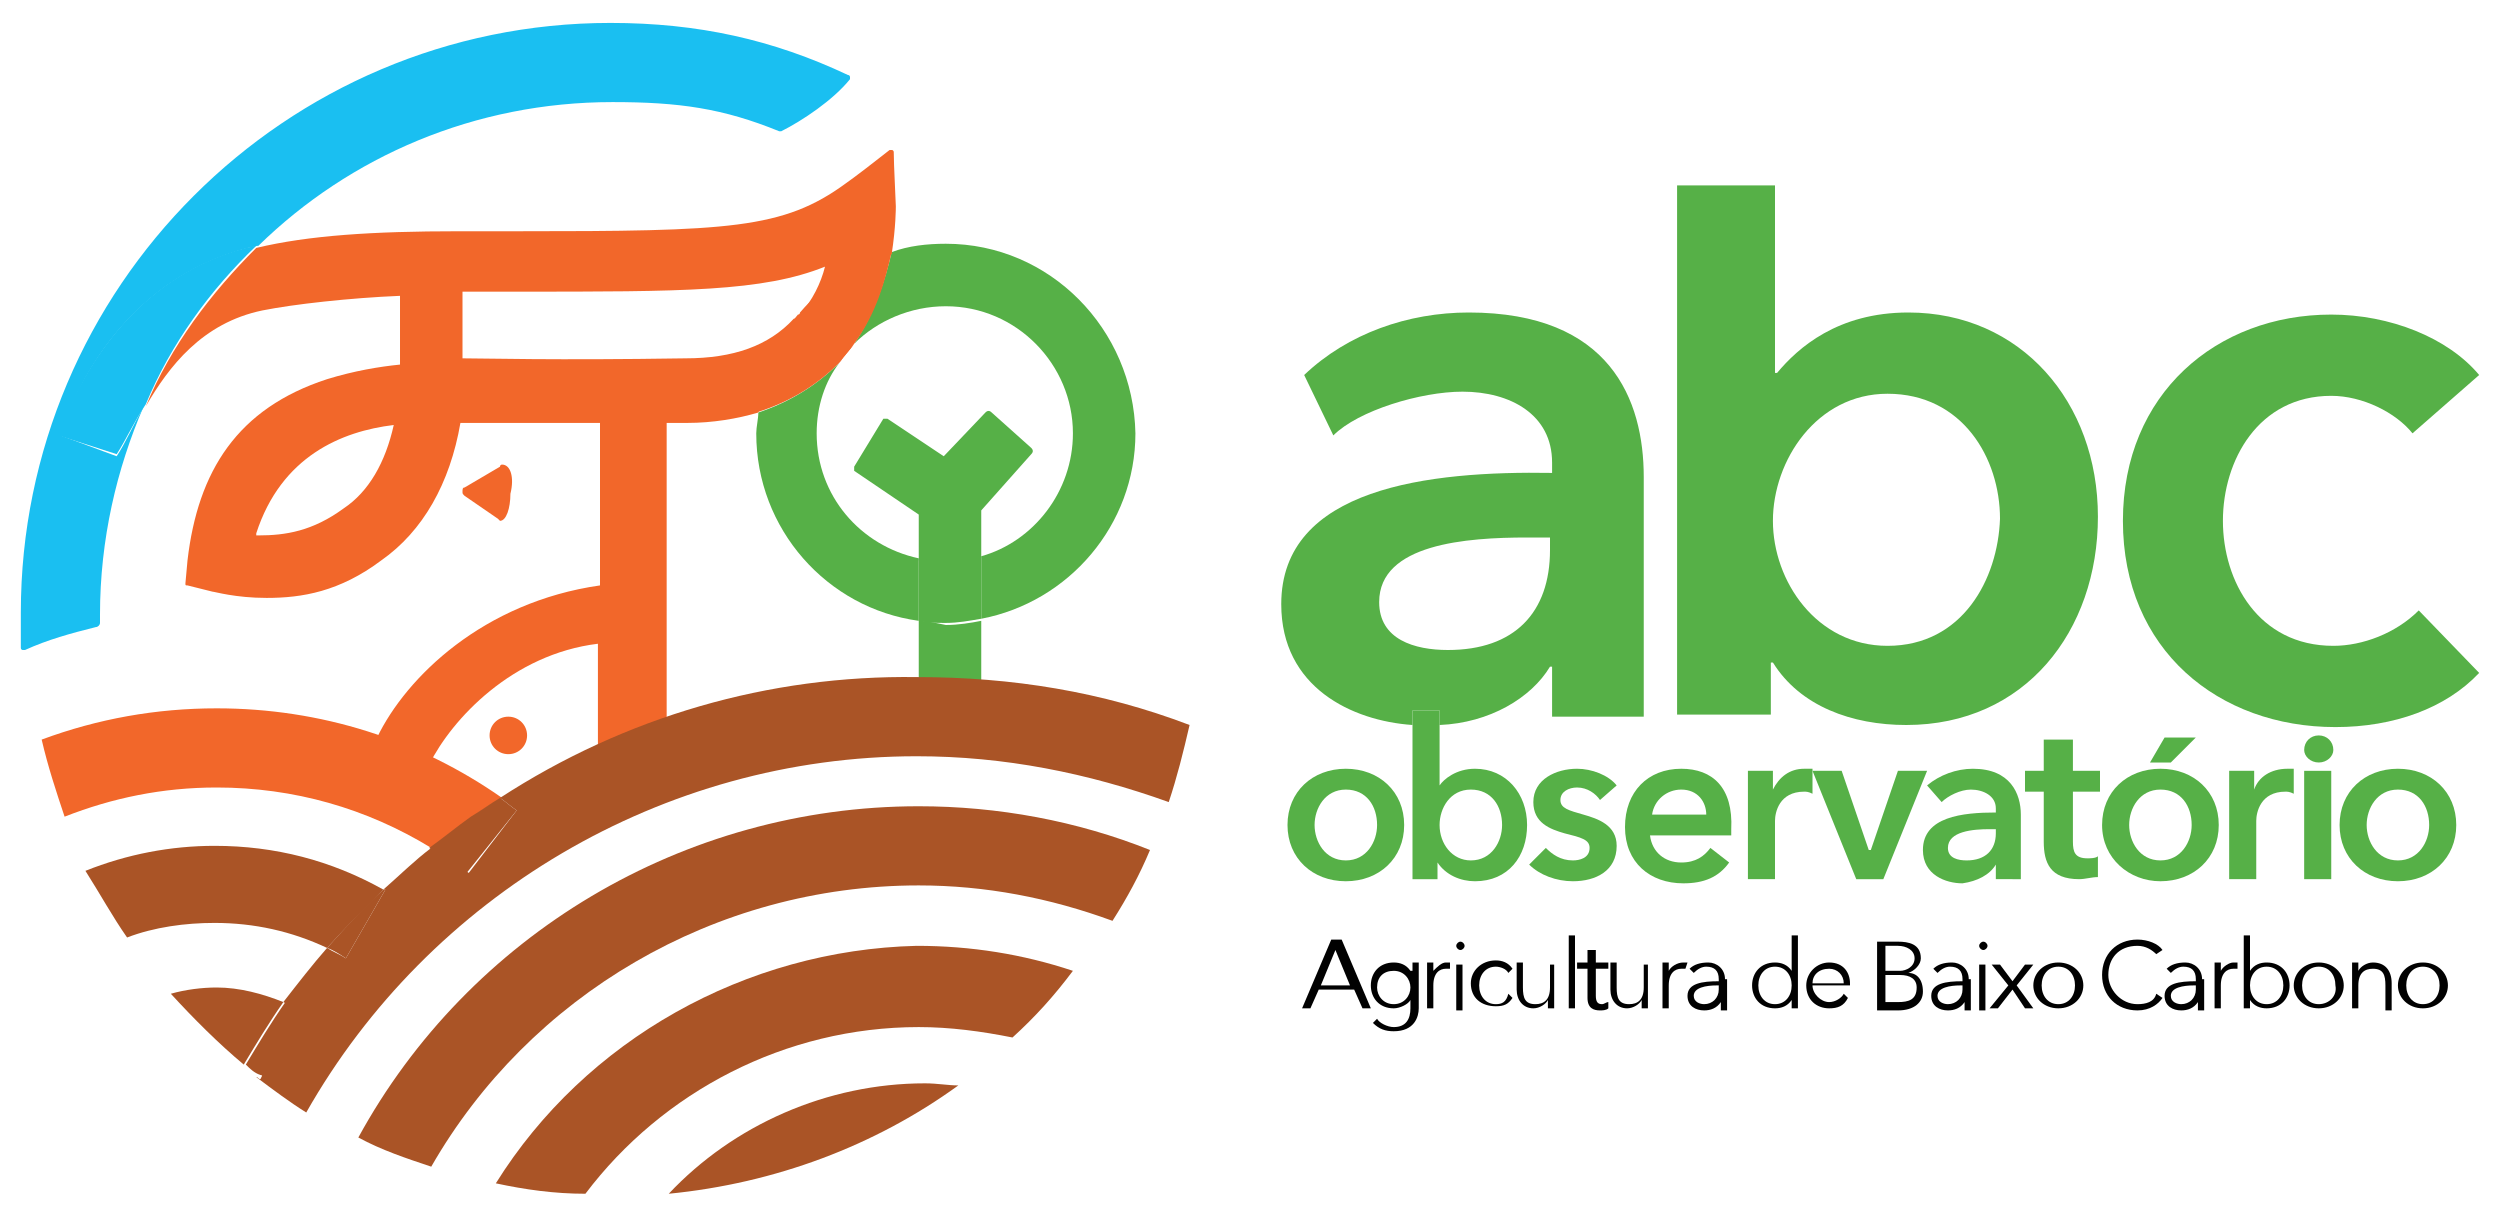 <?xml version="1.0" encoding="utf-8"?>
<!-- Generator: Adobe Illustrator 19.0.0, SVG Export Plug-In . SVG Version: 6.00 Build 0)  -->
<svg version="1.1" id="Layer_1" xmlns="http://www.w3.org/2000/svg" xmlns:xlink="http://www.w3.org/1999/xlink" x="0px" y="0px"
	 viewBox="0 0 120 58.5" style="enable-background:new 0 0 120 58.5;" xml:space="preserve">
<style type="text/css">
	.st0{fill:#56B047;}
	.st1{fill:#010101;}
	.st2{fill:#F2672A;}
	.st3{fill:#1ABFF1;}
	.st4{fill:#AA5426;}
</style>
<g id="XMLID_549_">
	<g id="XMLID_610_">
		<g id="XMLID_684_">
			<path id="XMLID_701_" class="st0" d="M74.4,26.4c0,3-1.7,4.8-4.9,4.8c-1.6,0-3.3-0.5-3.3-2.3c0-2.8,4.2-3.1,7.1-3.1h1.1V26.4z
				 M61.5,29c0,4,3.4,5.6,6.3,5.8v-0.7h1.3v0.7c2.4-0.1,4.4-1.3,5.3-2.8h0.1v2.4h4.4V22.9c0-3.7-1.6-7.9-8.4-7.9c-2.9,0-5.8,1-7.9,3
				l1.4,2.9c1.2-1.2,4.2-2.1,6.2-2.1c2.3,0,4.3,1.1,4.3,3.4v0.5C68.6,22.6,61.5,23.4,61.5,29"/>
			<path id="XMLID_698_" class="st0" d="M90.6,31c-3.4,0-5.5-3.1-5.5-6c0-2.9,2.1-6.1,5.5-6.1c3.6,0,5.4,3.1,5.4,6
				C95.9,27.8,94.2,31,90.6,31 M91.6,15c-3.4,0-5.3,1.7-6.3,2.9h-0.1v-9h-4.7v25.4H85v-2.5h0.1c1.3,2.1,3.8,3,6.4,3
				c5.7,0,9.2-4.5,9.2-10C100.7,19.3,97,15,91.6,15"/>
			<path id="XMLID_697_" class="st0" d="M112,31c-3.6,0-5.3-3.1-5.3-6c0-2.9,1.7-6,5.2-6c1.5,0,3.1,0.8,3.9,1.8l3.2-2.8
				c-1.5-1.8-4.3-2.9-7.1-2.9c-5.5,0-10,3.8-10,9.9c0,6.2,4.6,9.9,10.2,9.9c2.8,0,5.3-0.9,6.9-2.6l-2.9-3C115,30.4,113.4,31,112,31"
				/>
			<path id="XMLID_694_" class="st0" d="M64.6,37.9c1,0,1.5,0.8,1.5,1.7c0,0.8-0.5,1.7-1.5,1.7c-1,0-1.5-0.9-1.5-1.7
				C63.1,38.8,63.6,37.9,64.6,37.9 M64.6,42.3c1.6,0,2.8-1.1,2.8-2.7c0-1.6-1.2-2.7-2.8-2.7c-1.6,0-2.8,1.1-2.8,2.7
				C61.8,41.2,63,42.3,64.6,42.3"/>
			<path id="XMLID_691_" class="st0" d="M70.6,37.9c1,0,1.5,0.8,1.5,1.7c0,0.8-0.5,1.7-1.5,1.7c-0.9,0-1.5-0.8-1.5-1.7
				C69.1,38.8,69.6,37.9,70.6,37.9 M67.8,34.8v7.4H69v-0.8h0c0.4,0.6,1.1,0.9,1.8,0.9c1.6,0,2.5-1.2,2.5-2.7c0-1.5-1-2.7-2.5-2.7
				c-0.9,0-1.5,0.5-1.7,0.8h0v-2.9c-0.2,0-0.4,0-0.5,0C68.3,34.8,68.1,34.8,67.8,34.8"/>
			<path id="XMLID_690_" class="st0" d="M67.8,34.1v0.7c0.3,0,0.5,0,0.8,0c0.2,0,0.4,0,0.5,0v-0.7H67.8z"/>
			<path id="XMLID_689_" class="st0" d="M76,39.1c-0.7-0.2-1.1-0.3-1.1-0.7c0-0.4,0.4-0.6,0.8-0.6c0.5,0,0.9,0.3,1.1,0.6l0.8-0.7
				c-0.4-0.5-1.2-0.8-1.9-0.8c-1,0-2.1,0.5-2.1,1.6c0,1,0.8,1.3,1.5,1.5c0.8,0.2,1.2,0.3,1.2,0.7c0,0.5-0.5,0.6-0.8,0.6
				c-0.6,0-1-0.3-1.3-0.6l-0.8,0.8c0.5,0.5,1.3,0.8,2.1,0.8c1.1,0,2.1-0.5,2.1-1.7C77.6,39.6,76.7,39.3,76,39.1"/>
			<path id="XMLID_686_" class="st0" d="M79.3,39.1c0.1-0.7,0.7-1.2,1.4-1.2c0.8,0,1.2,0.6,1.2,1.2H79.3z M80.7,36.9
				c-1.6,0-2.7,1.1-2.7,2.8c0,1.7,1.2,2.7,2.8,2.7c1,0,1.7-0.3,2.2-1l-0.9-0.7c-0.3,0.4-0.7,0.7-1.4,0.7c-0.8,0-1.4-0.5-1.5-1.3h3.9
				c0-0.1,0-0.2,0-0.3C83.2,37.8,82.2,36.9,80.7,36.9"/>
			<path id="XMLID_685_" class="st0" d="M86.9,36.9c-0.1,0-0.2,0-0.3,0c-0.7,0-1.2,0.4-1.5,1h0V37h-1.2v5.2h1.3v-2.8
				c0-0.4,0.2-1.4,1.4-1.4c0.1,0,0.2,0,0.4,0.1V36.9z"/>
		</g>
		<polygon id="XMLID_683_" class="st0" points="92.5,37 91.1,37 89.8,40.8 89.7,40.8 88.4,37 87,37 89.1,42.2 90.4,42.2 		"/>
		<g id="XMLID_675_">
			<path id="XMLID_680_" class="st0" d="M94.4,41.3c-0.4,0-0.9-0.1-0.9-0.6c0-0.8,1.2-0.9,2-0.9h0.3V40
				C95.8,40.8,95.3,41.3,94.4,41.3 M95.8,41.5v0.7H97v-3.1c0-1-0.5-2.2-2.3-2.2c-0.8,0-1.6,0.3-2.2,0.8l0.7,0.8
				c0.3-0.3,0.9-0.6,1.4-0.6c0.6,0,1.2,0.3,1.2,0.9V39c-1.6,0-3.5,0.2-3.5,1.8c0,1.2,1.1,1.6,1.9,1.6C94.9,42.3,95.5,42,95.8,41.5
				L95.8,41.5z"/>
			<path id="XMLID_679_" class="st0" d="M99.4,35.5h-1.3V37h-0.9v1h0.9v2.4c0,1,0.3,1.8,1.7,1.8c0.3,0,0.6-0.1,0.9-0.1l0-1
				c-0.1,0.1-0.4,0.1-0.5,0.1c-0.6,0-0.7-0.3-0.7-0.8v-2.4h1.3v-1h-1.3V35.5z"/>
			<path id="XMLID_676_" class="st0" d="M103.7,37.9c1,0,1.5,0.8,1.5,1.7c0,0.8-0.5,1.7-1.5,1.7c-1,0-1.5-0.9-1.5-1.7
				C102.2,38.8,102.7,37.9,103.7,37.9 M103.7,42.3c1.6,0,2.8-1.1,2.8-2.7c0-1.6-1.2-2.7-2.8-2.7c-1.6,0-2.8,1.1-2.8,2.7
				C100.9,41.2,102.2,42.3,103.7,42.3"/>
		</g>
		<polygon id="XMLID_674_" class="st0" points="105.4,35.4 103.9,35.4 103.2,36.6 104.2,36.6 		"/>
		<g id="XMLID_671_">
			<path id="XMLID_673_" class="st0" d="M108.2,37.9L108.2,37.9l0-0.9h-1.2v5.2h1.3v-2.8c0-0.4,0.2-1.4,1.4-1.4c0.1,0,0.2,0,0.4,0.1
				v-1.2c-0.1,0-0.2,0-0.3,0C109,36.9,108.4,37.3,108.2,37.9"/>
			<path id="XMLID_672_" class="st0" d="M111.3,35.3c-0.4,0-0.7,0.3-0.7,0.7c0,0.3,0.3,0.6,0.7,0.6c0.4,0,0.7-0.3,0.7-0.6
				C112,35.6,111.7,35.3,111.3,35.3"/>
		</g>
		<rect id="XMLID_670_" x="110.6" y="37" class="st0" width="1.3" height="5.2"/>
		<g id="XMLID_666_">
			<path id="XMLID_667_" class="st0" d="M115.1,41.3c-1,0-1.5-0.9-1.5-1.7c0-0.8,0.5-1.7,1.5-1.7c1,0,1.5,0.8,1.5,1.7
				C116.6,40.4,116.1,41.3,115.1,41.3 M115.1,36.9c-1.6,0-2.8,1.1-2.8,2.7c0,1.6,1.2,2.7,2.8,2.7c1.6,0,2.8-1.1,2.8-2.7
				C117.9,38,116.7,36.9,115.1,36.9"/>
		</g>
		<path id="XMLID_663_" class="st1" d="M63.4,47.3l0.7-1.7l0.7,1.7H63.4z M63.9,45.1l-1.4,3.3h0.4l0.4-0.9H65l0.4,0.9h0.4l-1.4-3.3
			H63.9z"/>
		<g id="XMLID_657_">
			<path id="XMLID_660_" class="st1" d="M66.9,48.2c-0.5,0-0.8-0.4-0.8-0.8c0-0.5,0.3-0.8,0.8-0.8c0.5,0,0.8,0.4,0.8,0.8
				C67.7,47.8,67.4,48.2,66.9,48.2 M67.7,46.6L67.7,46.6c-0.2-0.3-0.5-0.4-0.8-0.4c-0.7,0-1.1,0.5-1.1,1.1c0,0.6,0.4,1.1,1.1,1.1
				c0.3,0,0.7-0.2,0.8-0.4h0v0.4c0,0.5-0.2,0.9-0.8,0.9c-0.3,0-0.7-0.2-0.8-0.4l-0.2,0.2c0.3,0.3,0.6,0.4,1,0.4c1,0,1.2-0.7,1.2-1.1
				v-2.2h-0.3V46.6z"/>
			<path id="XMLID_659_" class="st1" d="M68.8,46.6L68.8,46.6c0-0.1,0-0.3,0-0.4h-0.3c0,0.1,0,0.4,0,0.5v1.7h0.3v-1.1
				c0-0.6,0.3-0.8,0.6-0.8c0.1,0,0.2,0,0.2,0l0-0.3c-0.1,0-0.1,0-0.2,0C69.2,46.2,69,46.4,68.8,46.6"/>
			<path id="XMLID_658_" class="st1" d="M70.1,45.2c-0.1,0-0.2,0.1-0.2,0.2c0,0.1,0.1,0.2,0.2,0.2c0.1,0,0.2-0.1,0.2-0.2
				C70.3,45.3,70.2,45.2,70.1,45.2"/>
		</g>
		<rect id="XMLID_656_" x="69.9" y="46.3" class="st1" width="0.3" height="2.2"/>
		<g id="XMLID_653_">
			<path id="XMLID_655_" class="st1" d="M71.8,48.2c-0.5,0-0.8-0.4-0.8-0.9c0-0.5,0.3-0.9,0.8-0.9c0.2,0,0.5,0.1,0.6,0.3l0.2-0.2
				c-0.2-0.3-0.5-0.4-0.8-0.4c-0.7,0-1.2,0.5-1.2,1.1c0,0.7,0.5,1.1,1.2,1.1c0.4,0,0.6-0.1,0.8-0.4l-0.2-0.2
				C72.3,48.1,72.1,48.2,71.8,48.2"/>
			<path id="XMLID_654_" class="st1" d="M74.7,46.3h-0.3v1.1c0,0.6-0.3,0.8-0.7,0.8c-0.5,0-0.6-0.3-0.6-0.8v-1.2h-0.3v1.3
				c0,0.5,0.3,0.9,0.8,0.9c0.3,0,0.6-0.2,0.7-0.4h0c0,0.1,0,0.3,0,0.4h0.3c0-0.1,0-0.4,0-0.5V46.3z"/>
		</g>
		<rect id="XMLID_652_" x="75.3" y="44.9" class="st1" width="0.3" height="3.5"/>
		<g id="XMLID_631_">
			<path id="XMLID_651_" class="st1" d="M76.5,45.6h-0.3v0.6h-0.5v0.3h0.5v1.4c0,0.5,0.3,0.6,0.6,0.6c0.1,0,0.3,0,0.4-0.1l0-0.3
				c-0.1,0-0.2,0.1-0.3,0.1c-0.2,0-0.3-0.1-0.3-0.4v-1.3h0.6v-0.3h-0.6V45.6z"/>
			<path id="XMLID_650_" class="st1" d="M79.2,46.3h-0.3v1.1c0,0.6-0.3,0.8-0.7,0.8c-0.5,0-0.6-0.3-0.6-0.8v-1.2h-0.3v1.3
				c0,0.5,0.3,0.9,0.8,0.9c0.3,0,0.6-0.2,0.7-0.4h0c0,0.1,0,0.3,0,0.4h0.3c0-0.1,0-0.4,0-0.5V46.3z"/>
			<path id="XMLID_649_" class="st1" d="M81,46.2c-0.1,0-0.1,0-0.2,0c-0.3,0-0.6,0.2-0.7,0.4h0c0-0.1,0-0.3,0-0.4h-0.3
				c0,0.1,0,0.4,0,0.5v1.7h0.3v-1.1c0-0.6,0.3-0.8,0.6-0.8c0.1,0,0.2,0,0.2,0L81,46.2z"/>
			<path id="XMLID_646_" class="st1" d="M82.5,47.5c0,0.4-0.3,0.7-0.7,0.7c-0.2,0-0.5-0.1-0.5-0.4c0-0.4,0.6-0.5,1.1-0.5h0.1V47.5z
				 M82.8,47c0-0.5-0.4-0.8-0.8-0.8c-0.4,0-0.7,0.1-0.9,0.3l0.2,0.2c0.2-0.2,0.4-0.3,0.6-0.3c0.4,0,0.6,0.2,0.6,0.6v0.1
				c-0.8,0-1.5,0.1-1.5,0.7c0,0.5,0.4,0.7,0.8,0.7c0.3,0,0.6-0.1,0.8-0.4h0c0,0.1,0,0.2,0,0.4h0.3c0-0.1,0-0.3,0-0.5V47z"/>
			<path id="XMLID_643_" class="st1" d="M85.2,48.2c-0.5,0-0.8-0.4-0.8-0.9c0-0.5,0.3-0.9,0.8-0.9c0.5,0,0.8,0.4,0.8,0.9
				C86,47.8,85.7,48.2,85.2,48.2 M86,46.6L86,46.6c-0.2-0.3-0.5-0.4-0.8-0.4c-0.7,0-1.1,0.5-1.1,1.1c0,0.6,0.4,1.1,1.1,1.1
				c0.3,0,0.6-0.1,0.8-0.4h0v0.4h0.3v-3.5H86V46.6z"/>
			<path id="XMLID_640_" class="st1" d="M87,47.2c0-0.4,0.3-0.7,0.8-0.7c0.4,0,0.7,0.3,0.7,0.7H87z M87.8,46.2
				c-0.6,0-1.1,0.5-1.1,1.1c0,0.7,0.5,1.1,1.1,1.1c0.4,0,0.7-0.1,0.9-0.5l-0.2-0.2c-0.1,0.2-0.4,0.4-0.7,0.4c-0.4,0-0.8-0.4-0.8-0.8
				h1.8c0-0.1,0-0.1,0-0.1C88.8,46.7,88.5,46.2,87.8,46.2"/>
			<path id="XMLID_636_" class="st1" d="M91.1,48.1h-0.6v-1.3h0.7c0.5,0,0.8,0.2,0.8,0.6C92,48,91.6,48.1,91.1,48.1 M90.5,45.4h0.6
				c0.4,0,0.8,0.2,0.8,0.6c0,0.4-0.4,0.6-0.7,0.6h-0.7V45.4z M91.6,46.7L91.6,46.7c0.3-0.1,0.6-0.4,0.6-0.7c0-0.7-0.6-0.8-1.1-0.8
				h-1v3.3h1c0.8,0,1.2-0.4,1.2-0.9C92.3,47,92,46.7,91.6,46.7"/>
			<path id="XMLID_633_" class="st1" d="M94.2,47.5c0,0.4-0.3,0.7-0.7,0.7c-0.2,0-0.5-0.1-0.5-0.4c0-0.4,0.6-0.5,1.1-0.5h0.1V47.5z
				 M94.5,47c0-0.5-0.4-0.8-0.8-0.8c-0.4,0-0.7,0.1-0.9,0.3l0.2,0.2c0.2-0.2,0.4-0.3,0.6-0.3c0.4,0,0.6,0.2,0.6,0.6v0.1
				c-0.8,0-1.5,0.1-1.5,0.7c0,0.5,0.4,0.7,0.8,0.7c0.3,0,0.6-0.1,0.8-0.4h0c0,0.1,0,0.2,0,0.4h0.3c0-0.1,0-0.3,0-0.5V47z"/>
			<path id="XMLID_632_" class="st1" d="M95.2,45.2c-0.1,0-0.2,0.1-0.2,0.2c0,0.1,0.1,0.2,0.2,0.2c0.1,0,0.2-0.1,0.2-0.2
				C95.4,45.3,95.3,45.2,95.2,45.2"/>
		</g>
		<rect id="XMLID_630_" x="95" y="46.3" class="st1" width="0.3" height="2.2"/>
		<polygon id="XMLID_629_" class="st1" points="97.6,46.3 97.2,46.3 96.6,47.1 96,46.3 95.6,46.3 96.4,47.3 95.5,48.4 95.9,48.4 
			96.6,47.5 97.2,48.4 97.6,48.4 96.8,47.3 		"/>
		<path id="XMLID_626_" class="st1" d="M98.8,48.2c-0.5,0-0.8-0.4-0.8-0.9c0-0.5,0.3-0.9,0.8-0.9c0.5,0,0.8,0.4,0.8,0.9
			C99.6,47.8,99.3,48.2,98.8,48.2 M98.8,46.2c-0.7,0-1.2,0.5-1.2,1.1s0.5,1.1,1.2,1.1c0.7,0,1.2-0.5,1.2-1.1S99.5,46.2,98.8,46.2"/>
		<path id="XMLID_625_" class="st1" d="M102.6,48.2c-0.8,0-1.4-0.7-1.4-1.4c0-0.8,0.5-1.4,1.4-1.4c0.4,0,0.7,0.2,0.9,0.4l0.3-0.2
			c-0.2-0.3-0.7-0.5-1.2-0.5c-1,0-1.7,0.7-1.7,1.7c0,1,0.7,1.7,1.7,1.7c0.6,0,1-0.3,1.2-0.6l-0.3-0.2
			C103.4,48.1,103,48.2,102.6,48.2"/>
		<path id="XMLID_622_" class="st1" d="M105.4,47.5c0,0.4-0.3,0.7-0.7,0.7c-0.2,0-0.5-0.1-0.5-0.4c0-0.4,0.6-0.5,1.1-0.5h0.1V47.5z
			 M105.7,47c0-0.5-0.4-0.8-0.8-0.8c-0.4,0-0.7,0.1-0.9,0.3l0.2,0.2c0.2-0.2,0.4-0.3,0.6-0.3c0.4,0,0.6,0.2,0.6,0.6v0.1
			c-0.8,0-1.5,0.1-1.5,0.7c0,0.5,0.4,0.7,0.8,0.7c0.3,0,0.6-0.1,0.8-0.4h0c0,0.1,0,0.2,0,0.4h0.3c0-0.1,0-0.3,0-0.5V47z"/>
		<path id="XMLID_621_" class="st1" d="M106.6,46.6L106.6,46.6c0-0.1,0-0.3,0-0.4h-0.3c0,0.1,0,0.4,0,0.5v1.7h0.3v-1.1
			c0-0.6,0.3-0.8,0.6-0.8c0.1,0,0.2,0,0.2,0l0-0.3c-0.1,0-0.1,0-0.2,0C107,46.2,106.7,46.4,106.6,46.6"/>
		<path id="XMLID_618_" class="st1" d="M108.8,48.2c-0.5,0-0.8-0.4-0.8-0.9c0-0.5,0.3-0.9,0.8-0.9c0.5,0,0.8,0.4,0.8,0.9
			S109.3,48.2,108.8,48.2 M108.8,46.2c-0.3,0-0.6,0.1-0.8,0.4h0v-1.7h-0.3v3.5h0.3v-0.4h0c0.2,0.3,0.5,0.4,0.8,0.4
			c0.7,0,1.1-0.5,1.1-1.1C109.9,46.7,109.5,46.2,108.8,46.2"/>
		<path id="XMLID_615_" class="st1" d="M111.3,48.2c-0.5,0-0.8-0.4-0.8-0.9c0-0.5,0.3-0.9,0.8-0.9c0.5,0,0.8,0.4,0.8,0.9
			C112.2,47.8,111.8,48.2,111.3,48.2 M111.3,46.2c-0.7,0-1.2,0.5-1.2,1.1s0.5,1.1,1.2,1.1c0.7,0,1.2-0.5,1.2-1.1
			S112,46.2,111.3,46.2"/>
		<path id="XMLID_614_" class="st1" d="M113.9,46.2c-0.3,0-0.6,0.2-0.7,0.4h0c0-0.1,0-0.3,0-0.4h-0.3c0,0.1,0,0.4,0,0.5v1.7h0.3
			v-1.1c0-0.6,0.3-0.8,0.7-0.8c0.5,0,0.6,0.3,0.6,0.8v1.2h0.3v-1.3C114.8,46.6,114.5,46.2,113.9,46.2"/>
		<path id="XMLID_611_" class="st1" d="M116.3,48.2c-0.5,0-0.8-0.4-0.8-0.9c0-0.5,0.3-0.9,0.8-0.9c0.5,0,0.8,0.4,0.8,0.9
			C117.1,47.8,116.8,48.2,116.3,48.2 M116.3,46.2c-0.7,0-1.2,0.5-1.2,1.1s0.5,1.1,1.2,1.1c0.7,0,1.2-0.5,1.2-1.1
			S117,46.2,116.3,46.2"/>
	</g>
	<g id="XMLID_550_">
		<path id="XMLID_609_" class="st0" d="M49.5,21.8c0.1-0.1,0.1-0.2,0-0.3l-1.9-1.7c-0.1-0.1-0.2-0.1-0.3,0l-2,2.1l-2.7-1.8
			c-0.1,0-0.1,0-0.2,0L41,22.4c0,0,0,0.1,0,0.1c0,0,0,0.1,0,0.1l3.1,2.1v2.2c0.4,0.1,0.8,0.1,1.3,0.1c0.6,0,1.2-0.1,1.7-0.2v-2.3
			L49.5,21.8z"/>
		<path id="XMLID_608_" class="st0" d="M44.1,29.8v4.1h3v-4.1c-0.5,0.1-1.1,0.2-1.7,0.2C44.9,29.9,44.5,29.8,44.1,29.8"/>
		<path id="XMLID_607_" class="st0" d="M38.4,15C38.4,15,38.4,15.1,38.4,15C38.4,15.1,38.4,15,38.4,15"/>
		<path id="XMLID_606_" class="st0" d="M45.4,11.7c-0.9,0-1.8,0.1-2.6,0.4C42.5,13.4,42,15,41,16.5c1.1-1.1,2.7-1.8,4.4-1.8
			c3.4,0,6.1,2.8,6.1,6.1c0,2.8-1.9,5.2-4.4,5.9v3c4.2-0.8,7.4-4.5,7.4-8.9C54.4,15.8,50.4,11.7,45.4,11.7"/>
		<path id="XMLID_605_" class="st0" d="M39.2,20.8c0-1.3,0.4-2.5,1.1-3.4c0,0,0,0,0,0c-1.1,1.1-2.4,1.9-3.9,2.4c0,0.3-0.1,0.7-0.1,1
			c0,4.6,3.4,8.4,7.8,9v-3C41.3,26.2,39.2,23.8,39.2,20.8"/>
		<path id="XMLID_604_" class="st0" d="M45.4,26.9c-0.4,0-0.9,0-1.3-0.1v3c0.4,0.1,0.8,0.1,1.3,0.1c0.6,0,1.1-0.1,1.7-0.2v-3
			C46.5,26.9,46,26.9,45.4,26.9"/>
		<path id="XMLID_603_" class="st2" d="M24.1,22.3c0,0-0.1,0-0.1,0.1l-1.7,1c-0.1,0-0.1,0.1-0.1,0.2c0,0.1,0,0.1,0.1,0.2l1.6,1.1
			c0,0,0.1,0.1,0.1,0.1l0,0v0c0,0,0,0,0,0c0.3,0,0.5-0.6,0.5-1.3C24.7,22.9,24.5,22.3,24.1,22.3C24.2,22.3,24.2,22.3,24.1,22.3
			L24.1,22.3L24.1,22.3z"/>
		<path id="XMLID_602_" class="st2" d="M24.4,34.4c-0.5,0-0.9,0.4-0.9,0.9s0.4,0.9,0.9,0.9c0.5,0,0.9-0.4,0.9-0.9
			S24.9,34.4,24.4,34.4"/>
		<path id="XMLID_601_" class="st2" d="M41,16.5c-0.3,0.3-0.5,0.5-0.7,0.9C40.5,17.1,40.8,16.8,41,16.5"/>
		<path id="XMLID_598_" class="st2" d="M16.5,24.4c-1.5,1.1-2.8,1.3-4.1,1.3c0,0-0.1,0-0.1,0c0,0,0-0.1,0-0.1
			c1.2-3.7,4.1-4.9,6.6-5.2C18.5,22.2,17.7,23.6,16.5,24.4 M38.1,15.3c-1.2,1.3-2.9,1.9-5.2,1.9c-6.4,0.1-9.6,0-10.7,0V14
			c0,0,0.1,0,0.1,0c1,0,1.6,0,2.5,0c8,0,11.8,0,14.8-1.2c-0.2,0.8-0.6,1.6-1.2,2.3c1.1-1.3,2.6-2.4,4.4-2.9c0.2-1.3,0.2-2.2,0.2-2.3
			c0-0.2-0.1-2-0.1-2.6c0,0,0-0.1-0.1-0.1c0,0-0.1,0-0.1,0c-0.5,0.4-1.8,1.4-2.1,1.6c-3,2.2-5.6,2.3-15.8,2.3c-0.9,0-1.8,0-2.8,0
			c-4.1,0-7.2,0.2-9.7,0.8c-2.2,2.2-4.1,4.7-5.3,7.6c1.1-1.9,2.7-4,5.6-4.6c1.5-0.3,4.2-0.6,6.6-0.7v3.3c-1,0.1-2.2,0.3-3.5,0.7
			c-4.3,1.4-6.2,4.4-6.7,8.7L8.9,28c0,0.1,0,0.1,0.1,0.1l1.2,0.3c0.1,0,1.1,0.3,2.6,0.3c1.7,0,3.5-0.3,5.5-1.8
			c2-1.4,3.3-3.7,3.8-6.6c0.7,0,2.7,0,6.7,0v7.8c-5.6,0.8-9.3,4.4-10.7,7.3l2.5,1.3c1.1-2.2,4-5.3,8.1-5.8v4.9H32V20.3
			c0.4,0,0.5,0,1,0c1.2,0,2.4-0.2,3.4-0.5c0.2-1.8,0.9-3.4,2-4.7C38.3,15.2,38.2,15.3,38.1,15.3"/>
		<path id="XMLID_597_" class="st2" d="M40.3,17.4C40.3,17.4,40.3,17.4,40.3,17.4c0.2-0.3,0.5-0.6,0.7-0.9c1.1-1.5,1.5-3.1,1.8-4.4
			c-1.7,0.5-3.2,1.5-4.4,2.9c0,0,0,0.1-0.1,0.1c-1.1,1.3-1.8,2.9-2,4.7C37.9,19.3,39.2,18.5,40.3,17.4"/>
		<path id="XMLID_596_" class="st3" d="M2.9,20.9c0.5-1.7,2.8-7.4,9-9c0.2,0,0.3-0.1,0.5-0.1c4.4-4.3,10.4-6.9,17-6.9
			c3.2,0,5.3,0.3,8,1.4c0,0,0.1,0,0.1,0c1-0.5,2.5-1.5,3.3-2.5c0,0,0-0.1,0-0.1c0,0,0-0.1-0.1-0.1c-3.6-1.7-7.2-2.5-11.4-2.5
			C13.7,1.1,1,13.8,1,29.4c0,0.7,0,1,0,1.7c0,0,0,0.1,0.1,0.1c0,0,0.1,0,0.1,0c1.1-0.5,2.2-0.8,3.4-1.1c0.1,0,0.2-0.1,0.2-0.2
			c0-0.2,0-0.1,0-0.4c0-3.6,0.8-7,2.1-10c-0.5,0.9-0.9,1.8-1.3,2.4L2.9,20.9z"/>
		<path id="XMLID_595_" class="st3" d="M12.3,11.8c-0.2,0-0.3,0.1-0.5,0.1c-6.1,1.6-8.4,7.3-9,9l2.8,0.9C6,21.2,6.4,20.3,7,19.4
			C8.2,16.5,10.1,13.9,12.3,11.8"/>
		<path id="XMLID_594_" class="st2" d="M10.4,37.8c3.7,0,7.2,1,10.3,2.9c0.6-0.5,1.3-1,2-1.5c0.4-0.3,0.9-0.6,1.4-0.9
			c-4-2.8-8.7-4.3-13.7-4.3h0c-2.9,0-5.7,0.5-8.4,1.5c0.3,1.3,0.7,2.5,1.1,3.7C5.4,38.3,7.8,37.8,10.4,37.8"/>
		<path id="XMLID_593_" class="st4" d="M17.2,54.6c1.1,0.6,2.3,1,3.5,1.4c4.7-8.2,13.6-13.5,23.4-13.5c3.2,0,6.3,0.6,9.3,1.7
			c0.7-1.1,1.3-2.2,1.8-3.4c-3.5-1.4-7.3-2.1-11.1-2.1C32.8,38.7,22.5,44.9,17.2,54.6"/>
		<path id="XMLID_592_" class="st4" d="M23.8,56.8c1.4,0.3,2.8,0.5,4.3,0.5c3.7-4.9,9.6-8,16-8c1.5,0,3,0.2,4.5,0.5
			c1.1-1,2-2,2.9-3.2c-2.4-0.8-4.9-1.2-7.5-1.2C35.8,45.6,28.1,49.9,23.8,56.8"/>
		<path id="XMLID_591_" class="st4" d="M32.1,57.3C37.2,56.8,42,55,46,52.1c-0.5,0-1-0.1-1.6-0.1C39.7,52,35.2,54,32.1,57.3"/>
		<path id="XMLID_590_" class="st4" d="M24,38.3c0.3,0.2,0.5,0.4,0.8,0.6l-2.3,3c-0.6-0.4-1.2-0.9-1.8-1.2c-0.8,0.6-1.5,1.3-2.3,2
			c0,0,0.1,0,0.1,0L16.6,46c-0.3-0.2-0.6-0.3-0.9-0.5c-0.7,0.8-1.4,1.7-2.1,2.6c0.2,0.1,0.4,0.2,0.6,0.3l-1.7,3.4
			c-0.1,0-0.1-0.1-0.2-0.1c0.8,0.6,1.6,1.2,2.4,1.7c5.9-10.4,17.1-17.1,29.3-17.1c4.2,0,8.2,0.8,12.1,2.2c0.4-1.2,0.7-2.4,1-3.7
			c-4.2-1.6-8.5-2.3-13.1-2.3C36.9,32.4,30,34.4,24,38.3"/>
		<path id="XMLID_585_" class="st4" d="M24.8,38.9c-0.3-0.2-0.5-0.4-0.8-0.6c-0.5,0.3-0.9,0.6-1.4,0.9c-0.7,0.5-1.3,1-2,1.5
			c0.6,0.4,1.2,0.8,1.8,1.2L24.8,38.9z"/>
		<path id="XMLID_554_" class="st4" d="M15.7,45.5c0.9-1,1.8-1.9,2.7-2.8c-2.5-1.4-5.2-2.1-8.1-2.1c-2.1,0-4.2,0.4-6.2,1.2
			C4.8,42.9,5.4,44,6.1,45c1.3-0.5,2.8-0.7,4.2-0.7C12.2,44.3,14,44.7,15.7,45.5"/>
		<path id="XMLID_553_" class="st4" d="M15.7,45.5c0.3,0.1,0.6,0.3,0.9,0.5l1.9-3.3c0,0-0.1,0-0.1,0C17.5,43.5,16.6,44.5,15.7,45.5"
			/>
		<path id="XMLID_552_" class="st4" d="M10.4,47.4c-0.7,0-1.5,0.1-2.2,0.3c1.1,1.2,2.3,2.4,3.5,3.4c0.6-1,1.2-2,1.9-3
			C12.6,47.7,11.5,47.4,10.4,47.4"/>
		<path id="XMLID_551_" class="st4" d="M14.3,48.4c-0.2-0.1-0.4-0.2-0.6-0.3c-0.7,1-1.3,2-1.9,3c0.2,0.2,0.4,0.4,0.7,0.5
			c0.1,0,0.1,0.1,0.2,0.1L14.3,48.4z"/>
	</g>
</g>
</svg>
